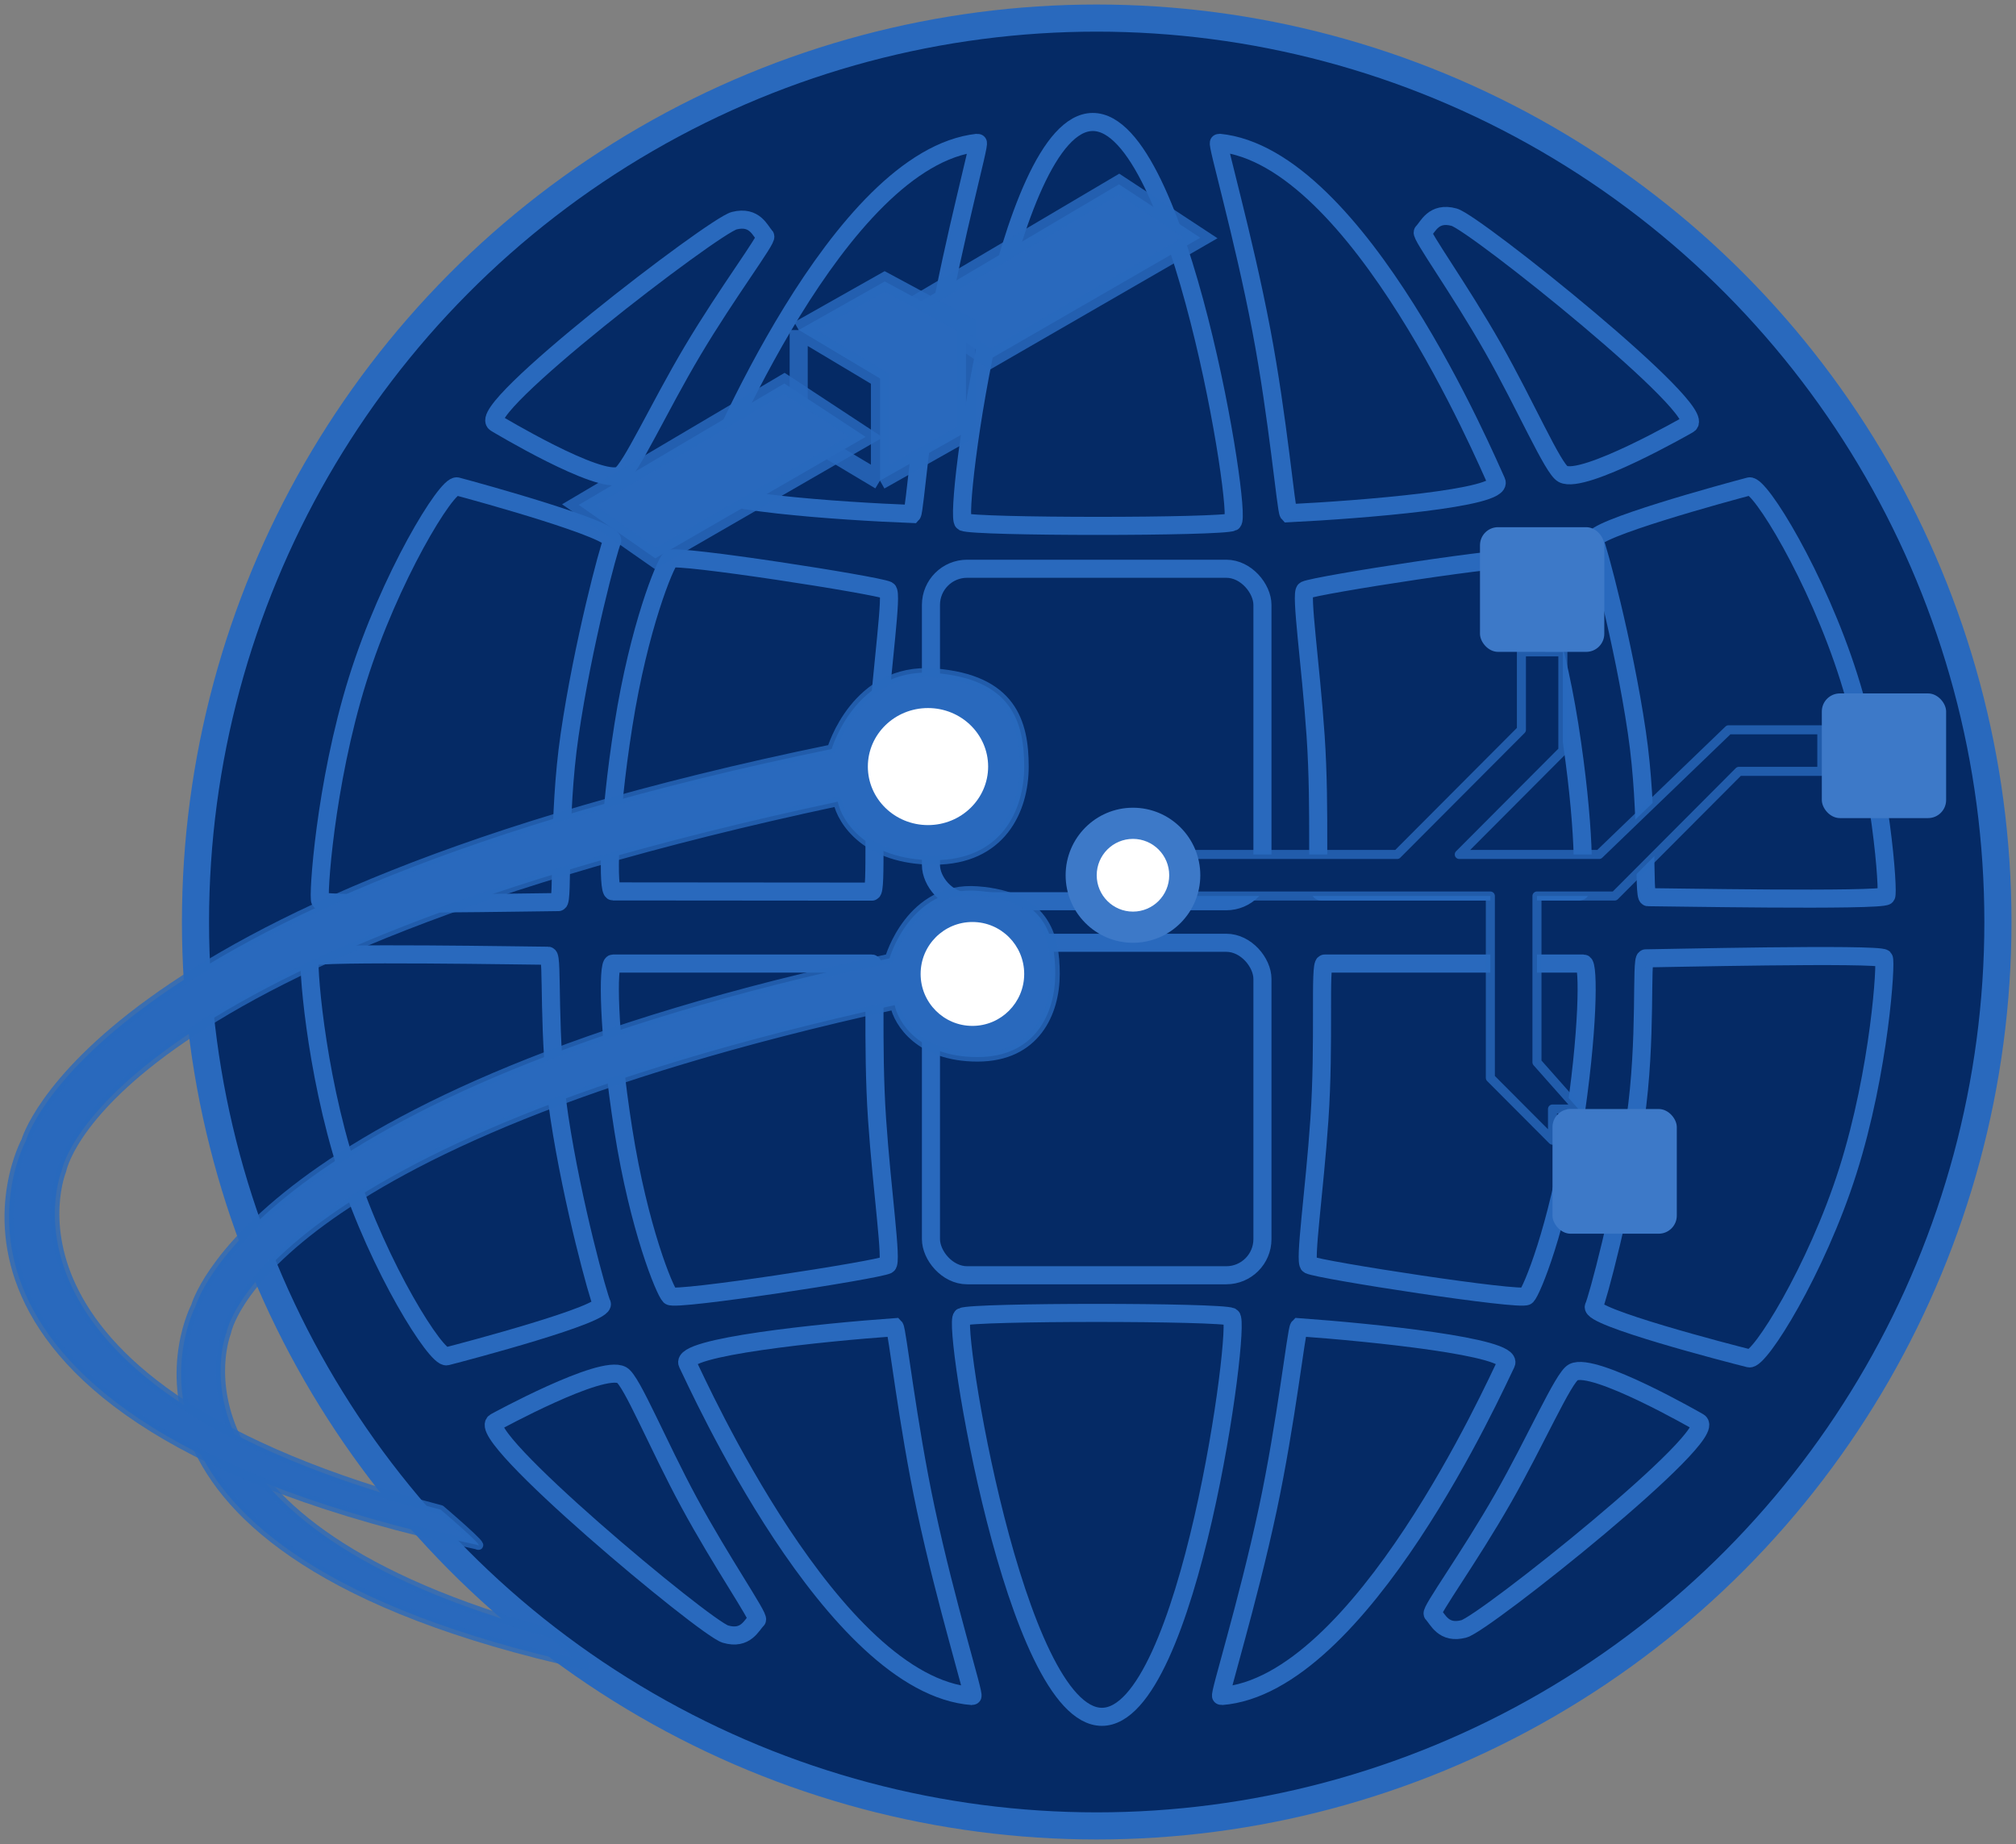 <svg width="223" height="204" viewBox="0 0 223 204" fill="none" xmlns="http://www.w3.org/2000/svg">
<rect x="0" y="0" width="223" height="204" fill="#808080" stroke="none"/>
<ellipse cx="121.312" cy="102" rx="99.688" ry="100" fill="#052A65" stroke="#2969BD" stroke-width="3"/>
<rect x="102.978" y="62.92" width="36.667" height="36.782" rx="4" stroke="#2969BD" stroke-width="2"/>
<path d="M174.746 98.616C174.173 98.616 146.673 98.621 146.1 98.621C145.527 98.621 146.107 89.901 145.525 81.38C144.978 73.386 143.821 65.567 144.375 65.288C145.521 64.713 167.864 61.261 168.437 61.836C169.01 62.41 171.876 69.306 173.597 80.225C175.317 91.145 175.319 98.616 174.746 98.616Z" stroke="#2969BD" stroke-width="2"/>
<path d="M67.8 106.598C68.373 106.598 95.873 106.598 96.446 106.598C97.019 106.598 96.437 115.318 97.018 123.839C97.563 131.834 98.719 139.653 98.165 139.931C97.019 140.506 74.675 143.954 74.102 143.379C73.529 142.805 70.665 135.908 68.946 124.988C67.227 114.069 67.227 106.597 67.8 106.598Z" stroke="#2969BD" stroke-width="2"/>
<path d="M67.8 98.616C68.373 98.617 95.873 98.638 96.446 98.639C97.019 98.639 96.444 89.918 97.031 81.397C97.582 73.403 98.745 65.585 98.19 65.307C97.045 64.731 74.704 61.265 74.131 61.84C73.557 62.414 70.687 69.308 68.96 80.226C67.233 91.145 67.227 98.616 67.8 98.616Z" stroke="#2969BD" stroke-width="2"/>
<path d="M175.165 106.598C174.592 106.598 147.092 106.598 146.519 106.598C145.946 106.598 146.528 115.318 145.947 123.839C145.402 131.833 144.246 139.653 144.8 139.931C145.946 140.506 168.29 143.954 168.863 143.379C169.436 142.805 172.3 135.908 174.019 124.988C175.738 114.069 175.738 106.597 175.165 106.598Z" stroke="#2969BD" stroke-width="2"/>
<path d="M34.285 105.876C34.843 105.298 59.481 105.741 60.639 105.734C61.191 105.731 60.527 114.675 61.867 123.544C63.338 133.273 66.227 143.61 66.561 144.209C67.198 145.355 51.717 149.461 49.417 150.048C48.281 150.338 41.936 140.313 38.409 129.418C34.789 118.235 34.002 106.168 34.285 105.876Z" stroke="#2969BD" stroke-width="2"/>
<path d="M208.643 99.112C208.085 99.704 183.447 99.247 182.289 99.254C181.737 99.257 182.4 90.085 181.058 80.989C179.586 71.011 176.696 60.41 176.362 59.796C175.724 58.62 191.205 54.412 193.506 53.81C194.641 53.513 200.987 63.795 204.516 74.969C208.138 86.437 208.925 98.813 208.643 99.112Z" stroke="#2969BD" stroke-width="2"/>
<path d="M35.421 99.655C35.978 100.254 60.617 99.79 61.775 99.796C62.327 99.799 61.664 90.518 63.007 81.313C64.479 71.216 67.37 60.488 67.704 59.866C68.342 58.677 52.861 54.419 50.561 53.81C49.425 53.51 43.078 63.915 39.549 75.223C35.927 86.828 35.138 99.352 35.421 99.655Z" stroke="#2969BD" stroke-width="2"/>
<path d="M208.382 106.023C207.821 105.448 183.186 106.023 182.028 106.023C181.476 106.023 182.187 114.963 180.894 123.839C179.475 133.576 176.641 143.927 176.311 144.529C175.68 145.678 191.182 149.701 193.486 150.275C194.623 150.559 200.914 140.5 204.384 129.586C207.944 118.385 208.666 106.314 208.382 106.023Z" stroke="#2969BD" stroke-width="2"/>
<path d="M106.558 57.747C107.705 58.322 135.205 58.322 136.35 57.747C137.495 57.172 130.506 13.494 120.881 13.494C111.256 13.494 105.411 57.172 106.558 57.747Z" stroke="#2969BD" stroke-width="2"/>
<path d="M68.78 152.125C66.551 150.883 54.822 157.305 54.822 157.305C52.022 158.465 77.976 180.111 80.243 180.779C82.509 181.447 83.151 179.747 83.733 179.196C84.027 178.917 79.813 172.853 76.233 166.235C72.733 159.763 69.882 152.739 68.78 152.125Z" stroke="#2969BD" stroke-width="2"/>
<path d="M77.867 53.594C77.011 55.463 92.868 56.55 100.903 56.86C101.165 56.579 101.955 46.262 103.68 36.642C105.605 25.905 108.457 15.761 108.156 15.794C92.733 17.451 78.937 51.259 77.867 53.594Z" stroke="#2969BD" stroke-width="2"/>
<path d="M166.593 150.851C167.509 149.011 151.697 147.402 143.676 146.828C143.405 147.099 142.278 157.385 140.239 166.942C137.963 177.611 134.78 187.655 135.082 187.632C150.551 186.484 165.447 153.149 166.593 150.851Z" stroke="#2969BD" stroke-width="2"/>
<path d="M172.885 52.438C175.139 53.634 186.735 46.973 186.735 46.973C189.51 45.757 163.122 24.646 160.842 24.025C158.562 23.404 157.955 25.116 157.384 25.679C157.096 25.964 161.433 31.94 165.146 38.484C168.778 44.882 171.771 51.847 172.885 52.438Z" stroke="#2969BD" stroke-width="2"/>
<path d="M76.051 150.851C75.134 149.012 90.947 147.402 98.968 146.828C99.238 147.099 100.366 157.385 102.405 166.942C104.681 177.611 107.863 187.655 107.561 187.632C92.092 186.485 77.197 153.149 76.051 150.851Z" stroke="#2969BD" stroke-width="2"/>
<path d="M165.527 53.268C166.403 55.127 150.559 56.383 142.527 56.779C142.263 56.502 141.363 46.194 139.536 36.593C137.496 25.877 134.537 15.764 134.839 15.794C150.279 17.285 164.433 50.944 165.527 53.268Z" stroke="#2969BD" stroke-width="2"/>
<path d="M68.603 52.575C66.326 53.724 54.868 46.827 54.868 46.827C52.118 45.554 78.93 24.988 81.222 24.414C83.514 23.839 84.086 25.563 84.645 26.138C84.928 26.428 80.47 32.315 76.624 38.782C72.864 45.104 69.729 52.006 68.603 52.575Z" stroke="#2969BD" stroke-width="2"/>
<path d="M174.032 151.811C176.288 150.62 187.871 157.304 187.871 157.304C190.644 158.527 164.213 179.583 161.932 180.2C159.651 180.817 159.047 179.104 158.478 178.539C158.19 178.254 162.539 172.286 166.265 165.75C169.909 159.359 172.917 152.4 174.032 151.811Z" stroke="#2969BD" stroke-width="2"/>
<path d="M136.209 145.678C135.062 145.103 107.562 145.103 106.417 145.678C105.272 146.253 112.261 189.931 121.886 189.931C131.511 189.931 137.355 146.253 136.209 145.678Z" stroke="#2969BD" stroke-width="2"/>
<rect x="102.978" y="104.299" width="36.667" height="36.782" rx="4" stroke="#2969BD" stroke-width="2"/>
<path d="M101.039 33.826L109.501 39.737L132.77 26.302L123.779 20.391L101.039 33.826Z" fill="#2969BD" stroke="#2969BD" stroke-opacity="0.85" stroke-width="2"/>
<path d="M88.348 36.513L97.338 41.887V53.172L106.857 47.798V35.975L97.867 31.139L88.348 36.513Z" fill="#2969BD"/>
<path d="M97.338 41.887L88.348 36.513V47.798L97.338 53.172V41.887Z" fill="#052A65"/>
<path d="M88.348 36.513L97.338 41.887V53.172M88.348 36.513L97.867 31.139L106.857 35.975V47.798L97.338 53.172M88.348 36.513V47.798L97.338 53.172" stroke="#2969BD" stroke-opacity="0.85" stroke-width="2"/>
<path d="M64.02 55.859L72.482 61.77L95.751 48.335L86.761 42.424L64.02 55.859Z" fill="#2969BD" stroke="#2969BD" stroke-opacity="0.85" stroke-width="2"/>
<path d="M64.591 184.184C7.3 171.54 21.625 144.529 21.625 144.529C21.625 144.529 27.924 120.966 98.39 106.023C98.39 106.023 100.68 97.977 108.132 98.552C115.584 99.126 116.726 103.451 116.726 107.747C116.726 112.044 114.549 116.943 108.132 116.943C101.715 116.943 99.347 113.111 98.965 111.195C28.497 126.713 25.059 147.402 25.059 147.402C25.059 147.402 16.465 168.667 61.153 180.736C61.153 180.736 65.737 184.759 64.591 184.184Z" fill="#2969BD" stroke="#2969BD" stroke-opacity="0.8" stroke-linejoin="round"/>
<ellipse cx="107.563" cy="107.747" rx="5.729" ry="5.747" fill="white"/>
<path d="M52.747 170.902C-13.788 156.661 2.849 126.235 2.849 126.235C2.849 126.235 10.163 99.694 91.997 82.862C91.997 82.862 94.657 73.799 103.312 74.447C111.966 75.094 113.292 79.965 113.292 84.805C113.292 89.644 110.763 95.162 103.312 95.162C95.86 95.162 93.109 90.847 92.666 88.689C10.829 106.167 6.837 129.472 6.837 129.472C6.837 129.472 -3.143 153.424 48.753 167.018C48.753 167.018 54.077 171.55 52.747 170.902Z" fill="#2969BD" stroke="#2969BD" stroke-opacity="0.8" stroke-linejoin="round"/>
<ellipse cx="102.65" cy="84.805" rx="6.653" ry="6.474" fill="white"/>
<path d="M131.053 94.529H154.542L168.292 80.736V72.115H172.876V83.034L161.417 94.529H176.886L191.209 80.736H201.521V85.333H192.355L178.605 99.126H170.011V117.517L174.594 122.69H171.73V126.138L164.855 119.241V99.126H131.053V94.529Z" fill="#052A65" stroke="#2969BD" stroke-opacity="0.8" stroke-linejoin="round"/>
<rect x="171.729" y="122.69" width="13.75" height="13.793" rx="2" fill="#3D79C8"/>
<rect x="201.521" y="76.713" width="13.75" height="13.793" rx="2" fill="#3D79C8"/>
<rect x="163.709" y="58.322" width="13.75" height="13.793" rx="2" fill="#3D79C8"/>
<ellipse cx="125.323" cy="96.828" rx="7.448" ry="7.471" fill="#3D79C8"/>
<ellipse cx="125.323" cy="96.828" rx="4.01" ry="4.023" fill="white"/>
</svg>
